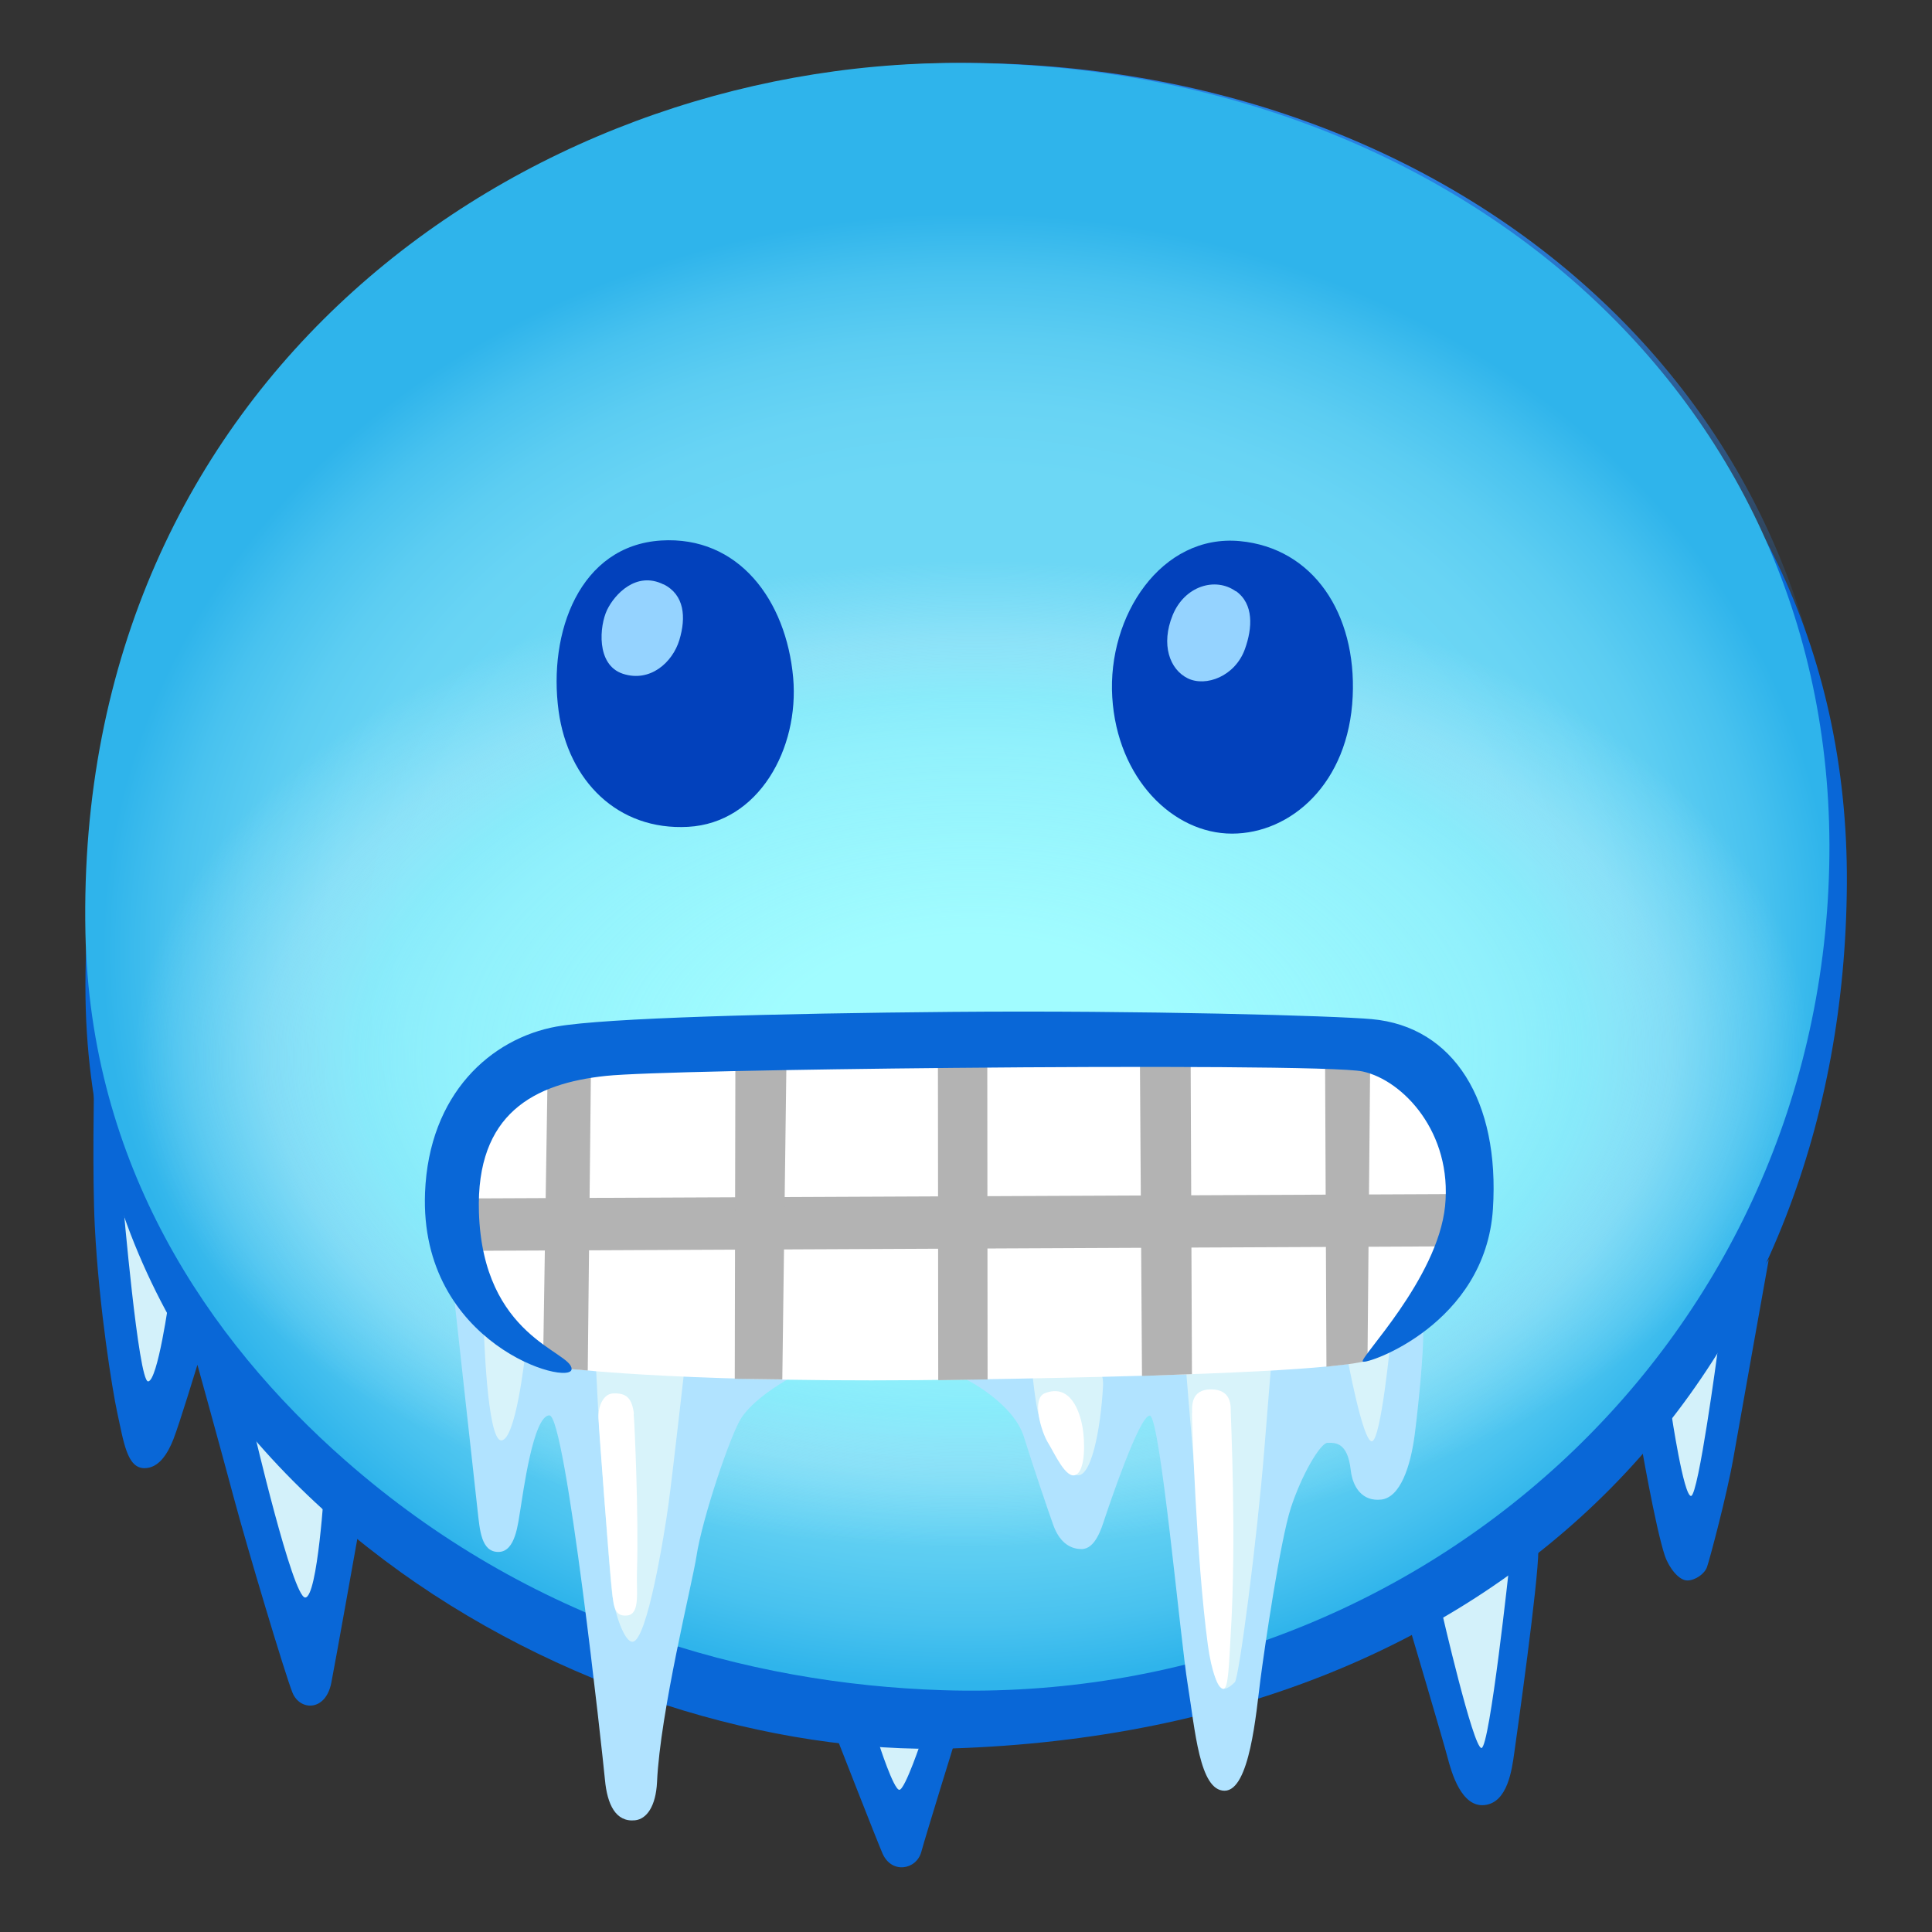 <?xml version="1.0" encoding="utf-8"?>
<!-- Generator: Adobe Illustrator 26.3.1, SVG Export Plug-In . SVG Version: 6.00 Build 0)  -->
<svg version="1.1" id="a" xmlns="http://www.w3.org/2000/svg" xmlns:xlink="http://www.w3.org/1999/xlink" x="0px" y="0px"
	 viewBox="0 0 128 128" style="enable-background:new 0 0 128 128;" xml:space="preserve">
<rect x="0" y="0" width="128" height="128" fill="#333333" stroke="none"/>
<radialGradient id="SVGID_1_" cx="-2649.416" cy="2421.407" r="133.28" gradientTransform="matrix(0.015 -1 0.79 0.012 -1808.673 -2540.018)" gradientUnits="userSpaceOnUse">
	<stop  offset="0.86" style="stop-color:#2A81E3;stop-opacity:0"/>
	<stop  offset="0.87" style="stop-color:#2980E3;stop-opacity:0.02"/>
	<stop  offset="0.89" style="stop-color:#2980E3;stop-opacity:0.09"/>
	<stop  offset="0.91" style="stop-color:#2980E3;stop-opacity:0.2"/>
	<stop  offset="0.93" style="stop-color:#2880E3;stop-opacity:0.35"/>
	<stop  offset="0.95" style="stop-color:#2880E3;stop-opacity:0.55"/>
	<stop  offset="0.97" style="stop-color:#2780E3;stop-opacity:0.79"/>
	<stop  offset="0.99" style="stop-color:#2780E4"/>
</radialGradient>
<path style="fill:url(#SVGID_1_);" d="M63.86,4.17c-28.88,0-58.5,21.04-57.76,57.64c0.31,15.32,8.07,26.92,17.22,34.95
	c12.26,10.77,26.63,14.8,39.57,15.22c31.29,1.01,58-22.72,58.74-54.56c0.73-31.49-25.55-53.25-57.76-53.25L63.86,4.17z"/>
<g>
	<path style="fill:#0967D7;" d="M23.76,101.47c0,0-1.62,9.09-1.81,10.02c-0.38,1.92-2.08,1.86-2.57,0.66s-3.01-9.63-3.89-12.92
		s-2.41-8.81-2.41-8.81s-1.2,3.94-1.59,4.93s-0.98,1.92-1.92,1.92c-1.15,0-1.37-1.7-1.81-3.72c-0.3-1.39-1.2-6.84-1.48-12.32
		c-0.17-3.4-0.05-9.3-0.05-9.3l11.06,4.32l6.46,25.23L23.76,101.47z"/>
	<path style="fill:#0967D7;" d="M55.46,115.19c0,0,2.62,6.71,3.01,7.61c0.6,1.37,2.24,1.09,2.57-0.11c0.29-1.08,2.35-7.72,2.35-7.72
		l-7.94,0.22H55.46z"/>
	<path style="fill:#0967D7;" d="M93.44,107.99c0,0,2.19,7.39,2.46,8.43s0.93,3.34,2.46,3.17s1.81-2.35,1.97-3.5
		s1.59-11.22,1.59-13.41s-7.99,3.5-7.99,3.5S93.44,107.99,93.44,107.99z"/>
	<path style="fill:#0967D7;" d="M117.19,83.41c0,0-1.92,10.73-2.35,13.19s-1.59,6.79-1.75,7.23s-0.77,0.88-1.31,0.88
		s-1.2-0.82-1.48-1.64c-0.64-1.92-1.64-7.77-1.64-7.77l8.54-11.88L117.19,83.41z"/>
	<path style="fill:#D3F1FA;" d="M110.73,93.64c0,0,0.82,5.53,1.31,5.47s1.75-9.52,1.75-9.52l-3.07,4.05H110.73z"/>
	<path style="fill:#D3F1FA;" d="M95.52,106.78c0,0,2.08,9.03,2.63,9.03s1.86-12.21,1.86-12.21l-4.49,3.17V106.78z"/>
	<path style="fill:#D3F1FA;" d="M58.23,115.54c0,0,0.97,3.02,1.35,3.04s1.52-3.42,1.52-3.42L58.23,115.54L58.23,115.54z"/>
	<path style="fill:#D3F1FA;" d="M16.77,94.59c0,0,2.62,11.25,3.45,11.25s1.28-7.48,1.28-7.48L16.77,94.59z"/>
	<path style="fill:#D3F1FA;" d="M8.15,79.64c0,0,1.02,11.88,1.66,11.88s1.41-5.56,1.41-5.56l-3.07-6.33V79.64z"/>
	<path style="fill:#0967D7;" d="M63.42,7.67c-28.88,0-57.71,21.04-57.76,57.64c-0.04,33.34,33.71,51.29,57.4,50.53
		c37.62-1.21,59.1-25.74,59.3-57.27c0.19-31.5-26.72-50.89-58.93-50.89L63.42,7.67z"/>
	
		<radialGradient id="SVGID_00000142172211074264272130000011437206190120319878_" cx="56.778" cy="1196.782" r="57.33" gradientTransform="matrix(1 -7.679373e-03 6.527467e-03 0.85 -0.463 -953.966)" gradientUnits="userSpaceOnUse">
		<stop  offset="0.65" style="stop-color:#6CD7F5"/>
		<stop  offset="0.74" style="stop-color:#68D4F4"/>
		<stop  offset="0.83" style="stop-color:#5CCDF2"/>
		<stop  offset="0.92" style="stop-color:#48C2EF"/>
		<stop  offset="1" style="stop-color:#2FB4EB"/>
	</radialGradient>
	<path style="fill:url(#SVGID_00000142172211074264272130000011437206190120319878_);" d="M63.42,4.17
		c-28.88,0-58.5,21.04-57.76,57.64c0.31,15.32,8.07,26.92,17.22,34.95c12.26,10.77,26.63,14.8,39.57,15.22
		c31.29,1.01,58-22.72,58.74-54.56c0.73-31.49-25.55-53.25-57.76-53.25L63.42,4.17z"/>
	
		<radialGradient id="SVGID_00000165916777322814926550000012749133561448121503_" cx="56.998" cy="1703.465" r="55.45" gradientTransform="matrix(1 -7.679373e-03 4.530830e-03 0.59 -0.373 -934.736)" gradientUnits="userSpaceOnUse">
		<stop  offset="0.24" style="stop-color:#A1FCFF"/>
		<stop  offset="0.62" style="stop-color:#A1FCFF;stop-opacity:0.7"/>
		<stop  offset="0.73" style="stop-color:#A1FCFF;stop-opacity:0.54"/>
		<stop  offset="0.84" style="stop-color:#CCF8FE;stop-opacity:0.33"/>
		<stop  offset="0.96" style="stop-color:#C7F7FE;stop-opacity:0.09"/>
		<stop  offset="1" style="stop-color:#C6F7FE;stop-opacity:0"/>
	</radialGradient>
	<path style="fill:url(#SVGID_00000165916777322814926550000012749133561448121503_);" d="M63.42,4.17
		c-28.88,0-58.5,21.04-57.76,57.64c0.31,15.32,8.07,26.92,17.22,34.95c12.26,10.77,26.63,14.8,39.57,15.22
		c31.29,1.01,58-22.72,58.74-54.56c0.73-31.49-25.55-53.25-57.76-53.25L63.42,4.17z"/>
	<path style="fill:#B1E3FF;" d="M64.05,91.41c0,0,3.08,1.55,3.78,3.77c0.7,2.23,1.6,4.87,1.95,5.85s0.97,1.6,1.88,1.6
		s1.32-1.39,1.53-2.02s2.3-6.89,2.99-6.82s2.02,14.83,2.51,17.82c0.49,2.99,0.77,7.03,2.44,7.03s2.09-5.15,2.37-7.31
		c0.28-2.16,1.32-9.26,2.02-11.42s1.95-4.32,2.44-4.32s1.32-0.07,1.53,1.81c0.13,1.14,0.77,2.09,2.02,1.95s1.95-2.16,2.23-4.39
		c0.26-2.06,0.56-5.15,0.56-6.75s-29.1,0-29.1,0l-1.13,3.19L64.05,91.41z"/>
	<path style="fill:#D8F3FA;" d="M89.23,89.78c0,0,1.05,5.76,1.66,5.71s1.25-6.78,1.25-6.78L89.23,89.78z"/>
	<path style="fill:#D8F3FA;" d="M68.39,90.95c0,0,0.21,2.09,0.44,2.89c0.38,1.36,1.79,3.61,2.45,3.87c0.98,0.38,1.64-2.94,1.8-5.89
		S68.39,90.95,68.39,90.95z"/>
	<path style="fill:#D8F3FA;" d="M84.21,90.51c0,0-0.19,2.31-0.44,5.45c-0.49,6.11-1.68,15.2-1.96,15.49
		c-0.95,0.95-1.2,0.22-1.47-1.04s-1.8-20.12-1.8-20.12S84.21,90.51,84.21,90.51z"/>
	<path style="fill:#B1E3FF;" d="M30.03,85.42c0,0,1.46,13.34,1.61,14.64s0.23,2.76,1.38,2.76c1.15,0,1.3-1.92,1.46-2.84
		s0.84-6.21,1.92-6.21s3.53,22.54,3.68,24.15s0.7,2.81,1.99,2.68c0.77-0.08,1.38-0.92,1.46-2.53c0.21-4.65,2.33-13.14,2.61-14.95
		c0.38-2.53,2.29-8.17,2.99-9.2c1.3-1.92,4.83-3.45,4.83-3.45l-23.92-5.06C30.04,85.41,30.03,85.42,30.03,85.42z"/>
	<path style="fill:#D8F3FA;" d="M39.66,93.98l-0.21-4.09h5.99c0,0-0.87,7.68-1.14,9.69s-1.42,9.11-2.38,9.19
		c-0.55,0.05-1.19-1.87-1.37-3.2S39.66,93.98,39.66,93.98z"/>
	<path style="fill:#D8F3FA;" d="M32.05,87.93c0,0,0.2,7.5,1.16,7.5s1.57-5.59,1.57-5.59S32.05,87.93,32.05,87.93z"/>
	<path style="fill:#FFFFFF;" d="M39.05,69.62c0,0-9.34,2.33-9.24,10.21s8.05,10.86,8.05,10.86s8.09,1,26.19,0.71
		c18.09-0.29,24.43-0.76,26.22-1.21s5.97-5.7,5.97-5.7l0.97-10.31l-5.54-4.86L39.05,69.62L39.05,69.62z"/>
	<path style="fill:#0241BC;" d="M82.14,35.85c-5.19-0.48-8.78,4.94-8.45,10.34s4.03,9.04,7.93,9.04s7.74-3.32,8-9.1
		C89.87,40.66,87.02,36.31,82.14,35.85L82.14,35.85z"/>
	<path style="fill:#0241BC;" d="M43.8,35.81c-5.39,0.34-7.5,6.08-6.79,11.3c0.63,4.61,3.91,7.93,8.58,7.67s7.37-5.18,6.96-9.88
		c-0.46-5.14-3.62-9.41-8.76-9.09L43.8,35.81z"/>
	<path style="fill:#95D3FF;" d="M43.96,38.72c-1.8-0.9-3.24,0.65-3.74,1.69s-0.75,3.64,1.05,4.23s3.29-0.75,3.74-2.24
		s0.35-2.99-1.05-3.69V38.72z"/>
	<path style="fill:#95D3FF;" d="M81.87,39.17c-1.35-0.96-3.39-0.35-4.18,1.59s-0.2,3.59,1,4.18s3.14-0.13,3.79-1.94
		c0.5-1.39,0.6-2.99-0.6-3.84L81.87,39.17z"/>
	<polygon style="fill:#B3B3B3;" points="96.72,79.11 30.83,79.4 31.33,82.87 97.02,82.57 	"/>
	<polygon style="fill:#B3B3B3;" points="65.43,91.39 62.16,91.44 62.14,69.99 65.41,69.99 	"/>
	<polygon style="fill:#B3B3B3;" points="75.52,69.89 75.66,91.16 78.97,91.04 78.88,69.5 	"/>
	<path style="fill:#B3B3B3;" d="M87.79,70.29l0.09,20.26c0,0,0.82-0.1,1.3-0.15s1.42-0.24,1.42-0.24l0.18-20.07L87.79,70.29z"/>
	<polygon style="fill:#B3B3B3;" points="48.72,70.78 48.68,91.35 51.83,91.39 52.11,69.84 	"/>
	<polygon style="fill:#B3B3B3;" points="39.15,70.99 38.94,90.8 37.78,90.7 35.99,89.71 36.28,71.19 	"/>
	<path style="fill:#0967D7;" d="M36.88,68.01c-4.36,0.79-8.46,4.46-8.72,11c-0.4,10.11,9.71,12.88,9.71,11.69s-5.89-2.08-6.14-10.4
		c-0.2-6.54,3.67-8.52,8.42-9.02c2.18-0.23,12.36-0.43,22.99-0.53c12.53-0.12,25.7-0.09,27.15,0.24c2.68,0.59,5.94,4.06,5.45,8.92
		c-0.5,4.85-5.75,10.11-5.45,10.3s8.12-2.48,8.62-10.11c0.46-7.14-2.58-12.09-8.03-12.58c-2.38-0.22-15.24-0.59-27.84-0.48
		c-11.55,0.1-22.98,0.4-26.15,0.97L36.88,68.01z"/>
	<path style="fill:#FFFFFF;" d="M42,93.67c-0.13-1.03-0.49-1.4-1.4-1.35c-0.58,0.03-0.99,0.77-0.95,1.67s0.69,9.31,0.84,10.8
		s0.12,2.34,1.06,2.24c0.87-0.09,0.61-1.52,0.65-2.89c0.12-3.7-0.16-9.98-0.22-10.47H42z"/>
	<path style="fill:#FFFFFF;" d="M78.97,93.62c0,0.44,0.28,9.56,1.05,15.34c0.24,1.8,0.69,2.93,1.03,2.93s0.37-1.62,0.49-3.65
		c0.39-6.35,0-14.34,0-14.72s0.05-1.47-1.31-1.47s-1.25,1.15-1.25,1.58L78.97,93.62z"/>
	<path style="fill:#FFFFFF;" d="M69.21,92.31c-0.88,0.36-0.22,2.56,0.22,3.27s1.2,2.45,1.85,2.13s0.6-2.24,0.44-3.16
		S70.96,91.61,69.21,92.31z"/>
</g>
</svg>
